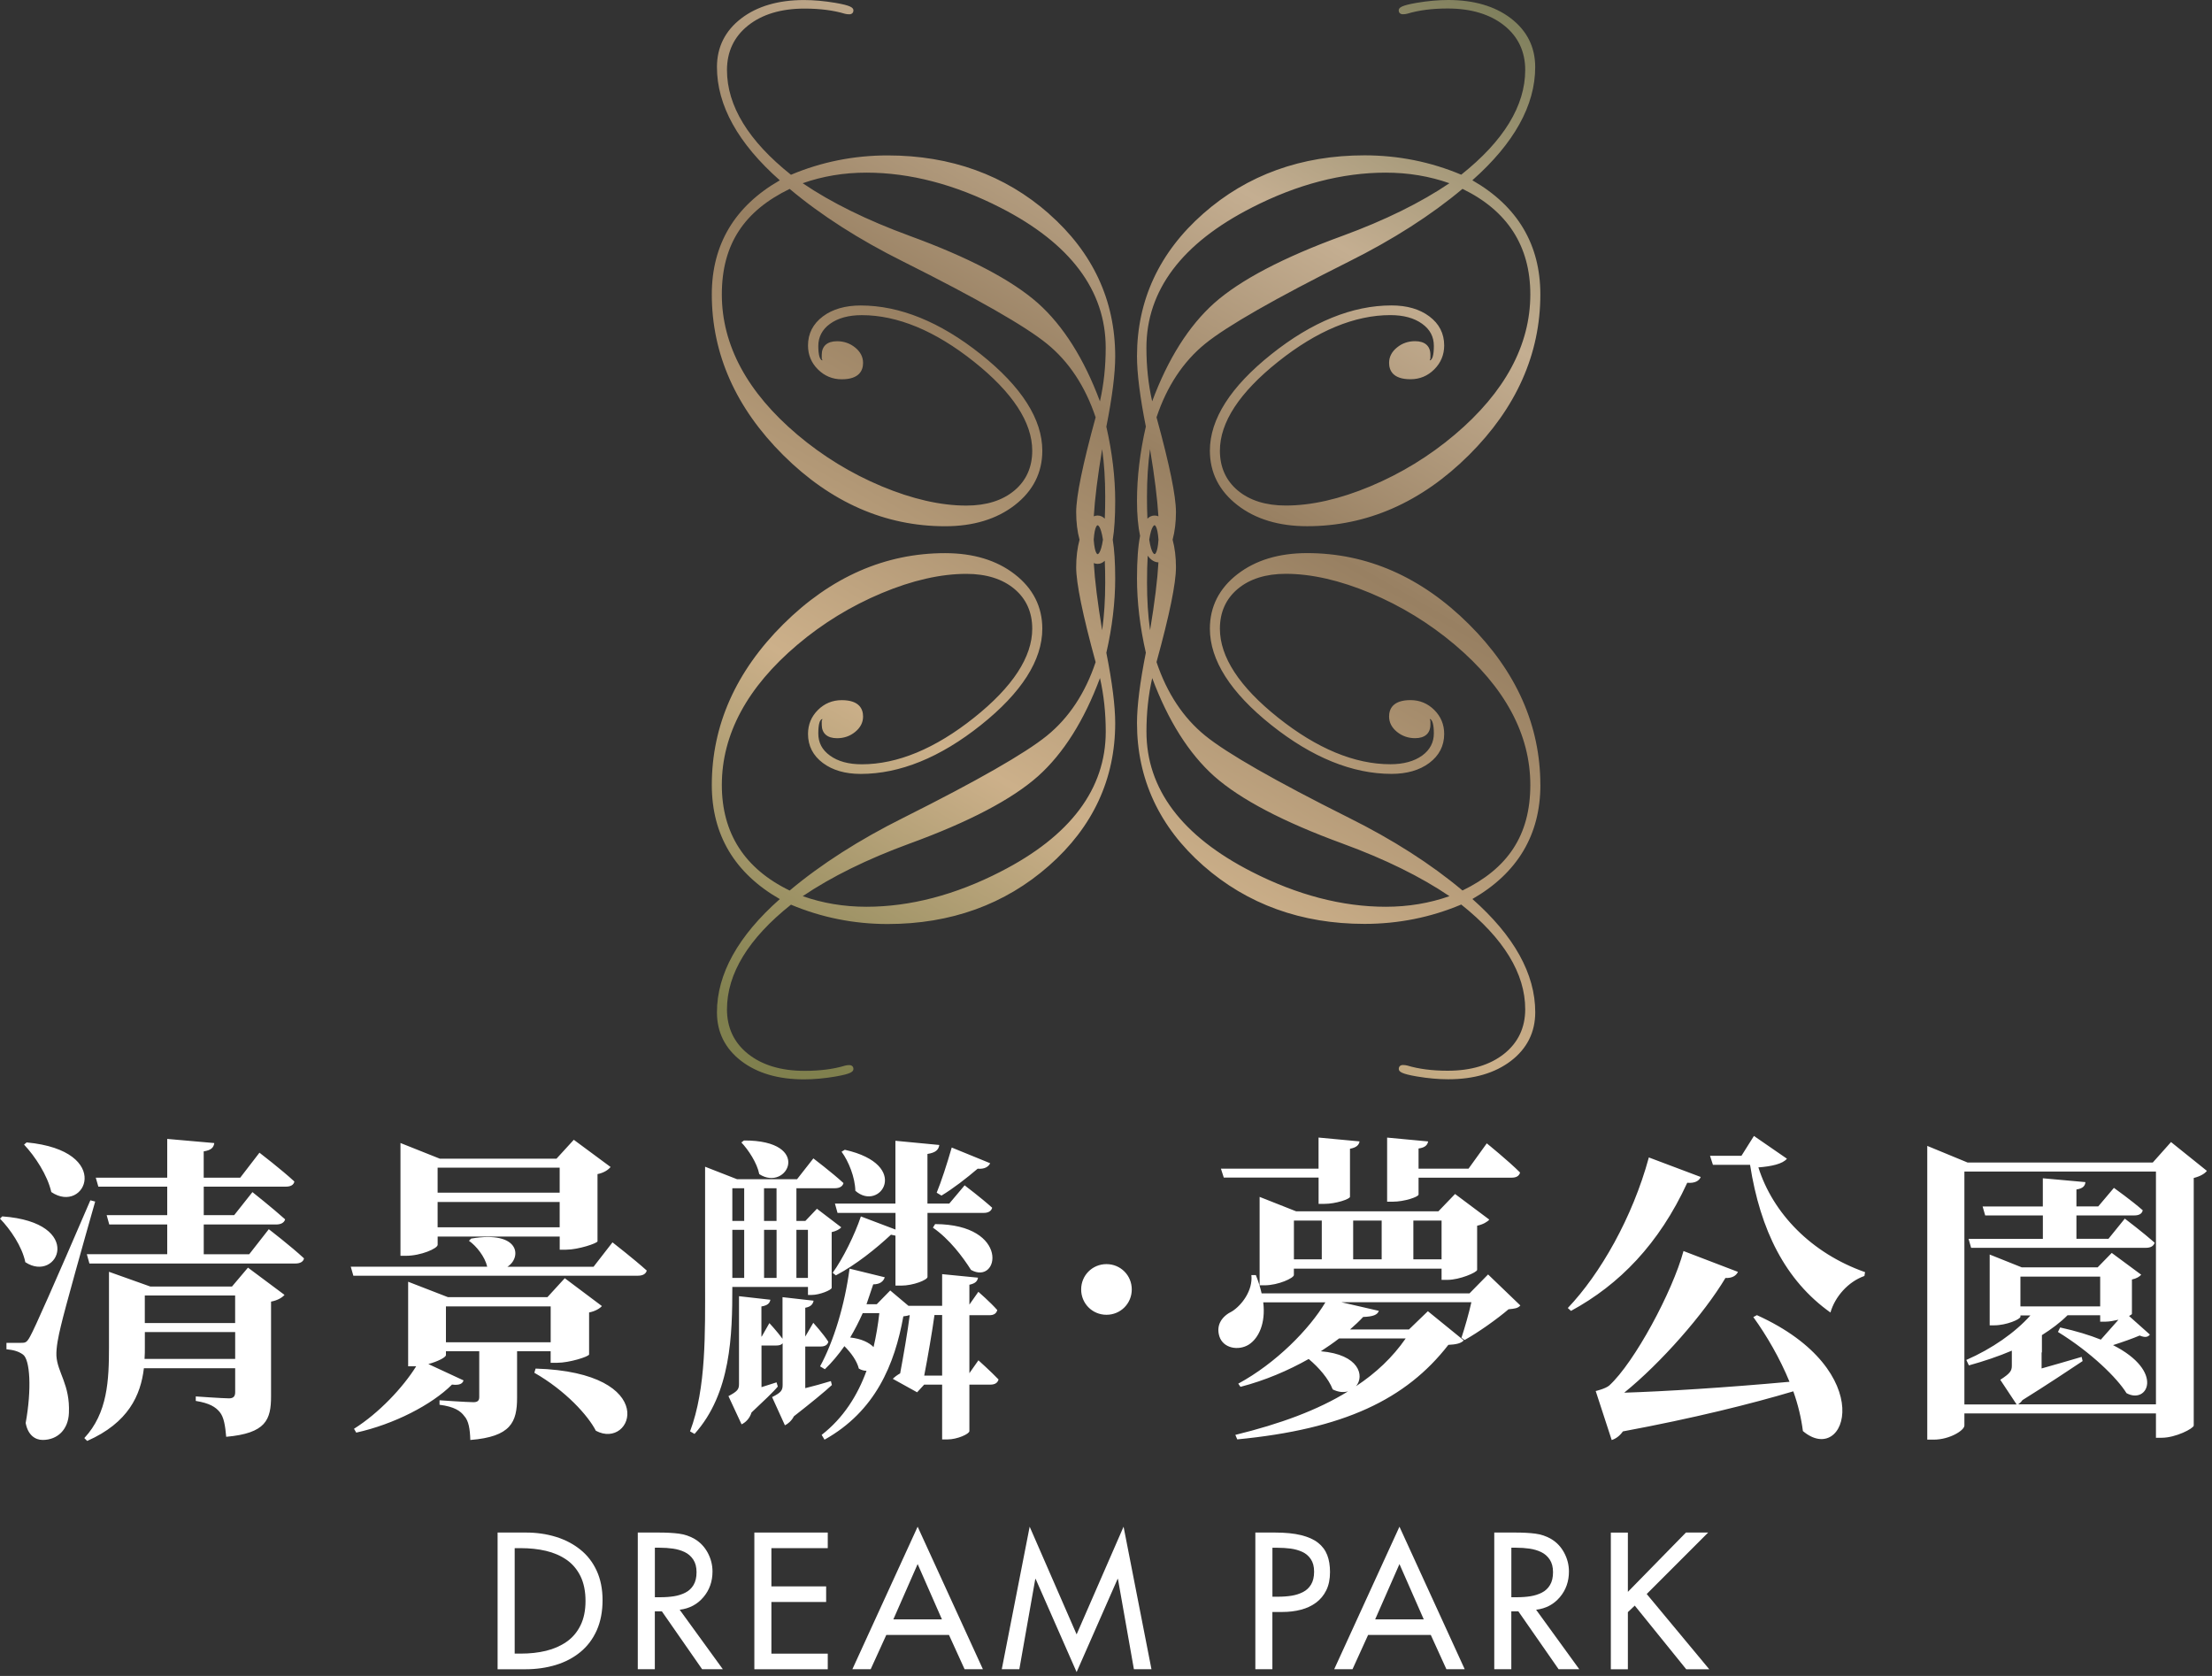<svg width="264" height="200" viewBox="0 0 264 200" fill="none" xmlns="http://www.w3.org/2000/svg">
<rect x="0" y="0" width="264" height="200" fill="#333333" stroke="none"/>
<path d="M0.271 145.157C10.249 145.886 6.925 153.185 3.023 150.625C2.643 148.752 1.228 146.687 0 145.428L0.265 145.163L0.271 145.157ZM11.357 143.399C10.057 147.946 7.726 156.244 7.268 158.231C6.961 159.491 6.696 160.791 6.732 161.785C6.847 163.809 8.376 165.224 8.225 168.626C8.147 170.577 6.888 171.836 5.088 171.836C4.209 171.836 3.33 171.264 3.064 169.812C3.793 165.796 3.6 162.206 2.721 161.629C2.185 161.249 1.576 161.093 0.77 161.015V160.25H2.45C3.023 160.25 3.179 160.25 3.595 159.485C4.129 158.542 6.526 153.126 10.785 143.238L11.357 143.388V143.399ZM3.179 136.329C13.652 137.322 10.176 145.007 6.123 142.254C5.666 140.231 4.172 137.973 2.872 136.594L3.179 136.329ZM29.598 151.276L33.957 154.527C33.692 154.834 33.156 155.178 32.35 155.328V166.608C32.35 169.438 31.736 171.04 26.996 171.462C26.882 170.161 26.731 169.131 26.231 168.517C25.732 167.903 25.009 167.445 23.365 167.18V166.644C23.365 166.644 26.616 166.873 27.34 166.873C27.875 166.873 28.068 166.608 28.068 166.145V163.278H17.174C16.794 166.488 15.337 169.776 10.405 171.956L10.062 171.613C12.85 168.631 13.007 164.693 13.007 160.755V151.77L17.939 153.528H27.688L29.598 151.27V151.276ZM32.079 146.687C32.079 146.687 34.717 148.711 36.283 150.167C36.205 150.589 35.789 150.781 35.253 150.781H10.671L10.364 149.673H19.957V146.12H13.038L12.731 145.012H19.957V141.609H11.737L11.43 140.537H19.957V135.912L25.576 136.407C25.498 136.906 25.269 137.249 24.312 137.4V140.537H28.672L30.966 137.556C30.966 137.556 33.603 139.58 35.133 140.995C35.055 141.417 34.675 141.609 34.103 141.609H24.317V145.012H27.948L30.128 142.26C30.128 142.26 32.537 144.169 34.03 145.511C33.916 145.933 33.494 146.125 32.958 146.125H24.317V149.678H29.743L32.074 146.697L32.079 146.687ZM28.068 162.17V158.96H17.288V160.718C17.288 161.218 17.288 161.676 17.252 162.17H28.073H28.068ZM17.283 154.6V157.888H28.063V154.6H17.283ZM73.102 148.258C73.102 148.258 75.661 150.245 77.191 151.624C77.076 152.046 76.691 152.238 76.119 152.238H42.172L41.865 151.166H58.149C57.884 149.98 56.849 148.68 55.969 148.071L56.235 147.805C62.124 146.812 62.275 150.1 60.553 151.172H70.838L73.091 148.269L73.102 148.258ZM61.713 161.254V166.795C61.713 169.698 60.985 171.456 56.131 171.841C56.094 170.541 55.938 169.547 55.402 168.975C54.981 168.403 54.258 167.867 52.458 167.638V167.102C52.458 167.102 55.746 167.331 56.511 167.331C57.046 167.331 57.197 167.102 57.197 166.717V161.249H53.222V161.707C53.222 161.972 52.265 162.472 51.121 162.779L55.324 164.73C55.21 165.109 54.867 165.343 53.946 165.229C51.537 167.638 47.026 169.969 42.516 170.962L42.25 170.504C45.231 168.631 48.098 165.572 49.669 163.049H48.712V152.956L53.451 154.793H65.339L67.405 152.535L71.837 155.859C71.608 156.124 71.073 156.473 70.308 156.624V161.634C70.271 161.899 67.935 162.628 66.52 162.628H65.719V161.249H61.708L61.713 161.254ZM52.229 148.56C52.229 148.981 50.241 149.861 48.447 149.861H47.796V136.401L52.499 138.274H66.416L68.482 136.016L72.878 139.268C72.612 139.575 72.113 139.955 71.312 140.111V148.138C71.275 148.367 69.017 149.132 67.566 149.132H66.801V147.566H52.234V148.56H52.229ZM52.229 139.346V142.327H66.796V139.346H52.229ZM66.796 146.458V143.441H52.229V146.458H66.796ZM53.222 160.182H65.724V155.901H53.222V160.182ZM63.929 163.32C78.954 163.777 75.516 173.106 71.114 170.738C70.198 168.944 67.519 165.957 63.773 163.819L63.924 163.32H63.929ZM87.403 153.57C87.403 159.303 87.253 166.264 82.893 171.118L82.357 170.811C84.308 165.65 84.152 158.96 84.152 152.805V139.232L87.976 140.725H95.124L97.075 138.238C97.075 138.238 99.291 139.918 100.67 141.183C100.556 141.604 100.176 141.797 99.64 141.797H95.051V145.698H96.123L97.502 144.247L100.405 146.463C100.212 146.692 99.791 146.921 99.26 147.035V153.69C99.224 153.955 97.809 154.532 96.888 154.532H96.43V153.575H87.409L87.403 153.57ZM99.297 165.271C98.532 165.999 96.659 167.528 94.749 169.016C94.484 169.552 94.021 169.932 93.678 170.088L92.148 166.722C93.22 166.186 93.407 165.921 93.407 165.271V160.302C93.256 160.495 92.986 160.567 92.642 160.567H90.884V165.536C91.456 165.343 92.07 165.156 92.679 164.964L92.83 165.463C92.372 166.035 91.035 167.3 89.693 168.559C89.464 169.323 88.928 169.781 88.506 169.974L86.94 166.608C88.012 166.035 88.2 165.806 88.2 165.156V154.683L91.945 155.105C91.867 155.526 91.602 155.791 90.874 155.906V159.501H90.91L91.826 157.893C91.826 157.893 92.783 158.923 93.392 159.766V154.798L97.101 155.219C97.023 155.641 96.758 155.948 96.107 156.062V159.501L97.065 157.857C97.065 157.857 98.251 159.158 98.859 160.115C98.781 160.5 98.438 160.687 97.944 160.687H96.107V165.656C97.065 165.427 98.131 165.12 99.166 164.813L99.281 165.271H99.297ZM87.403 141.797V145.698H88.819V141.797H87.403ZM87.403 152.498H88.819V146.765H87.403V152.498ZM88.782 136.1C97.08 136.063 93.98 142.291 90.619 140.116C90.353 138.779 89.318 137.213 88.48 136.334L88.787 136.105L88.782 136.1ZM92.679 141.797H91.186V145.698H92.679V141.797ZM91.191 152.498H92.684V146.765H91.191V152.498ZM95.051 146.765V152.498H96.425V146.765H95.051ZM116.767 162.326C116.767 162.326 118.26 163.663 119.176 164.62C119.061 165.042 118.718 165.234 118.218 165.234H115.695V170.78C115.695 171.123 114.244 171.774 113.094 171.774H112.443V165.234H110.3L109.457 166.15L106.554 164.542C106.783 164.313 107.09 164.084 107.433 163.892C107.813 161.868 108.349 158.767 108.578 156.936C108.349 157.014 108.12 157.05 107.813 157.087C106.783 162.82 104.489 168.403 98.407 171.805L98.064 171.233C100.665 169.209 102.345 166.53 103.417 163.585C103.152 163.585 102.803 163.507 102.501 163.32C102.272 162.404 101.586 161.447 100.779 160.645C100.051 161.676 99.286 162.596 98.448 163.398L97.876 163.054C99.484 160.11 100.821 155.75 101.393 151.395L105.597 152.425C105.446 152.883 105.061 153.268 104.218 153.268C103.953 154.069 103.682 154.876 103.417 155.641H104.64L106.247 153.997L108.427 155.833H112.443V152.051L116.725 152.472C116.647 152.894 116.418 153.159 115.695 153.315V155.687L116.767 154.158C116.767 154.158 118.182 155.38 119.025 156.338C118.91 156.759 118.603 156.952 118.067 156.952H115.695V163.871L116.767 162.342V162.326ZM106.866 143.628V136.136L112.105 136.636C112.027 137.171 111.72 137.551 110.69 137.707V143.633H113.292L115.128 141.453C115.128 141.453 117.152 142.983 118.416 144.127C118.302 144.549 117.922 144.741 117.422 144.741H110.695V152.389C110.695 152.732 109.015 153.419 107.558 153.419H106.872V147.457C106.721 147.421 106.528 147.379 106.336 147.342C104.614 148.95 102.168 150.937 99.76 152.196L99.38 151.89C100.602 150.209 102.018 147.342 102.746 145.163L106.877 146.729V144.741H99.957L99.65 143.633H106.877L106.866 143.628ZM100.821 137.208C108.849 139.003 105.025 144.7 102.085 142.103C102.049 140.496 101.284 138.587 100.441 137.442L100.821 137.213V137.208ZM102.964 156.707C102.507 157.737 102.007 158.695 101.471 159.61C102.85 159.761 103.729 160.224 104.26 160.755C104.567 159.418 104.796 158.081 104.947 156.702H102.959L102.964 156.707ZM112.443 164.157V156.931H111.528C111.263 158.882 110.727 161.977 110.305 164.157H112.449H112.443ZM111.606 146.078C120.591 146.115 119.254 153.419 115.888 151.546C114.894 149.98 113.328 147.878 111.341 146.5L111.606 146.078ZM111.793 142.332C112.329 141.032 113.016 138.93 113.588 136.942L118.177 138.815C117.984 139.237 117.49 139.544 116.684 139.466C115.347 140.61 113.703 141.875 112.365 142.676L111.793 142.332ZM132.057 150.854C133.738 150.854 135.075 152.191 135.075 153.877C135.075 155.563 133.738 156.9 132.057 156.9C130.377 156.9 129.035 155.563 129.035 153.877C129.035 152.191 130.372 150.854 132.057 150.854ZM181.456 155.786C181.149 156.13 180.805 156.166 180.041 156.244C178.704 157.389 176.446 158.996 174.802 159.912L174.422 159.647C174.802 158.502 175.301 156.78 175.608 155.401H160.089L164.563 156.431C164.412 156.889 163.913 157.118 162.69 157.16C162.232 157.654 161.696 158.153 161.124 158.653H168.158L170.416 156.473L174.698 159.954C174.391 160.297 173.818 160.448 172.861 160.489C167.815 166.987 160.396 170.546 147.665 171.769L147.436 171.233C152.748 169.932 157.264 168.288 160.895 166.035C160.359 166.186 159.751 166.15 159.059 165.806C158.559 164.506 157.378 163.169 156.192 162.175C153.747 163.554 150.995 164.735 148.05 165.499L147.785 165.12C152.295 162.674 156.27 158.622 158.185 155.412H150.766C151.073 157.899 150.23 159.693 149.044 160.458C147.821 161.223 145.985 160.916 145.527 159.464C145.105 158.086 145.87 157.056 147.056 156.483C148.201 155.755 149.543 153.997 149.351 152.165H149.887C150.193 152.93 150.422 153.658 150.573 154.345H175.384L177.601 152.087L181.461 155.797L181.456 155.786ZM145.709 139.461H157.368V135.751L162.263 136.209C162.185 136.63 161.92 136.937 161.119 137.088V142.821C161.119 143.087 159.438 143.664 158.06 143.664H157.373V140.527H146.057L145.714 139.455L145.709 139.461ZM173.657 142.483L177.746 145.542C177.517 145.808 177.018 146.115 176.295 146.271V151.546C176.258 151.853 174.193 152.732 172.778 152.732H172.05V151.395H154.423V152.16C154.423 152.503 152.587 153.383 150.906 153.383H150.334V142.832L154.694 144.554H171.67L173.657 142.488V142.483ZM154.428 150.282H157.753V145.657H154.428V150.282ZM159.818 159.725C159.132 160.26 158.403 160.755 157.638 161.254C162.227 161.634 162.877 164.199 161.842 165.421C164.214 163.855 166.202 161.983 167.768 159.725H159.818ZM161.499 145.657V150.282H164.901V145.657H161.499ZM169.297 142.561C169.297 142.827 167.617 143.404 166.238 143.404H165.552V135.756L170.447 136.214C170.369 136.599 170.14 136.942 169.303 137.057V139.466H175.265L177.445 136.443C177.445 136.443 180.004 138.508 181.419 139.924C181.305 140.345 180.962 140.537 180.426 140.537H169.303V142.561H169.297ZM168.683 145.657V150.282H172.05V145.657H168.683ZM202.979 140.459C202.786 140.917 202.292 141.224 201.371 141.146C198.005 148.451 193.266 153.305 187.496 156.437L187.116 156.093C190.977 152.04 194.837 145.313 196.788 138.123L202.979 140.454V140.459ZM209.669 156.936C224.388 163.59 220.335 175.135 215.174 170.775C214.981 169.245 214.602 167.638 214.029 166.035C209.019 167.528 202.141 169.245 193.692 170.817C193.313 171.352 192.849 171.696 192.355 171.847L190.446 165.999C190.446 165.999 191.59 165.734 192.053 165.349C195.071 162.596 199.623 154.111 200.924 149.293L207.422 151.78C207.229 152.202 206.772 152.545 205.929 152.509C203.369 156.79 198.245 162.638 193.848 166.197C198.666 166.046 206.08 165.583 213.577 164.896C212.432 162.107 210.861 159.392 209.258 157.175L209.68 156.946L209.669 156.936ZM213.264 138.28C212.765 138.893 211.428 139.195 209.862 139.31C211.584 144.778 216.167 149.554 222.593 151.811L222.515 152.269C220.564 152.956 218.998 154.756 218.462 156.629C213.072 152.805 210.091 146.807 208.868 139.003H204.436L204.092 137.931H207.838L209.331 135.559L213.27 138.274L213.264 138.28ZM263.386 139.731C263.121 140.074 262.585 140.381 261.82 140.574V170.125C261.784 170.468 259.677 171.576 257.996 171.576H257.31V168.668H234.449V170.119C234.449 170.692 232.691 171.8 230.782 171.8H230.017V136.745L234.834 138.732H256.93L259.11 136.287L263.391 139.726L263.386 139.731ZM257.31 167.601V139.809H234.449V167.601H240.682L238.731 164.657C239.917 163.892 240.11 163.585 240.11 162.976V161.181C238.502 161.868 236.785 162.44 234.985 162.94L234.678 162.289C237.737 160.952 240.49 159.038 242.326 156.978H241.14V157.129C241.14 157.435 239.459 158.159 238.003 158.159H237.467V149.71L241.291 151.239H250.354L252.034 149.517L255.551 152.118C255.359 152.347 254.979 152.576 254.443 152.691V156.78C254.443 156.858 254.292 156.931 254.1 157.045L256.586 159.262C256.357 159.569 256.014 159.647 255.364 159.376C254.563 159.719 253.376 160.141 252.19 160.521C258.381 163.658 256.321 167.633 253.798 166.254C252.69 164.459 249.594 161.4 245.614 158.949L245.879 158.414C247.789 158.835 249.396 159.329 250.733 159.865C251.42 159.1 252.185 158.221 252.835 157.493C252.299 157.607 251.764 157.722 251.306 157.722H250.655V156.957H246.759C245.879 157.836 244.849 158.601 243.7 159.329V161.395H243.663V163.304C245.115 162.883 246.8 162.425 248.444 161.925L248.559 162.425C247.185 163.34 244.313 165.255 241.374 167.086C241.223 167.315 241.031 167.466 240.875 167.586H257.315L257.31 167.601ZM253.6 145.428C253.6 145.428 255.816 147.108 257.153 148.295C257.039 148.716 256.654 148.908 256.123 148.908H235.251L234.944 147.837H243.814V145.048H236.931L236.624 143.976H243.809V140.61L248.892 141.068C248.855 141.526 248.585 141.833 247.82 141.947V143.971H250.421L252.294 141.755C252.294 141.755 254.438 143.284 255.733 144.429C255.655 144.85 255.275 145.043 254.739 145.043H247.82V147.832H251.644L253.595 145.423L253.6 145.428ZM250.655 152.347H241.135V155.901H250.655V152.347Z" fill="white"/>
<path d="M125.185 25.498C119.946 20.888 113.468 18.547 105.94 18.547C101.913 18.547 98.032 19.322 94.401 20.857C89.334 16.825 86.764 12.627 86.764 8.366C86.764 6.17 87.606 4.386 89.271 3.054C90.957 1.706 93.23 1.025 96.024 1.025C97.856 1.025 99.479 1.233 100.842 1.644C101.003 1.686 101.175 1.706 101.362 1.706C101.705 1.706 101.856 1.478 101.856 1.254C101.856 0.9 101.508 0.65 99.682 0.338C98.381 0.12 97.127 0.005 95.951 0.005C92.887 0.005 90.369 0.744 88.47 2.195C86.545 3.668 85.567 5.624 85.567 8.007C85.567 12.575 88.09 17.116 93.069 21.518C87.684 24.603 84.953 29.181 84.953 35.133C84.953 42.235 87.825 48.691 93.485 54.32C99.146 59.949 105.644 62.8 112.797 62.8C116.158 62.8 118.957 61.952 121.116 60.277C123.296 58.586 124.399 56.401 124.399 53.784C124.399 50.028 121.928 46.152 117.058 42.276C112.209 38.416 107.387 36.455 102.725 36.455C100.889 36.455 99.369 36.892 98.215 37.755C97.034 38.64 96.435 39.805 96.435 41.225C96.435 42.339 96.831 43.301 97.616 44.081C98.402 44.862 99.354 45.263 100.457 45.263C102.564 45.263 103.006 44.196 103.006 43.306C103.006 42.599 102.689 41.98 102.059 41.47C101.45 40.976 100.722 40.721 99.905 40.721C98.724 40.721 98.074 41.298 98.074 42.349V42.817L98.121 42.89C98.142 42.921 98.147 42.973 98.147 43.01C97.84 42.958 97.663 42.333 97.663 41.288C97.663 40.242 98.116 39.326 99.052 38.65C100.004 37.958 101.284 37.609 102.855 37.609C107.111 37.609 111.616 39.477 116.247 43.166C120.861 46.839 123.197 50.408 123.197 53.784C123.197 55.746 122.485 57.343 121.075 58.529C119.649 59.726 117.719 60.334 115.331 60.334C112.277 60.334 108.88 59.559 105.233 58.035C101.575 56.505 98.188 54.429 95.166 51.875C89.183 46.818 86.15 41.184 86.15 35.138C86.15 29.093 88.876 25.149 94.245 22.543C97.991 25.69 102.559 28.614 107.834 31.236C116.595 35.622 122.354 38.91 124.951 41.022C127.573 43.15 129.524 46.1 130.762 49.804C129.222 55.407 128.441 59.216 128.441 61.12C128.441 62.317 128.577 63.425 128.842 64.408C128.577 65.391 128.441 66.499 128.441 67.696C128.441 69.6 129.222 73.403 130.762 79.012C129.529 82.711 127.573 85.666 124.951 87.794C122.354 89.901 116.595 93.194 107.834 97.58C102.559 100.207 97.991 103.131 94.245 106.273C88.871 103.667 86.15 99.432 86.15 93.678C86.15 87.632 89.183 82.003 95.166 76.941C98.188 74.381 101.581 72.311 105.233 70.781C108.88 69.252 112.277 68.482 115.331 68.482C117.719 68.482 119.649 69.09 121.075 70.287C122.485 71.473 123.197 73.065 123.197 75.032C123.197 78.403 120.861 81.977 116.247 85.65C111.616 89.339 107.111 91.207 102.855 91.207C101.279 91.207 99.999 90.858 99.052 90.166C98.116 89.49 97.663 88.626 97.663 87.528C97.663 86.431 97.835 85.864 98.147 85.801C98.147 85.858 98.136 85.9 98.121 85.926L98.074 85.999V86.467C98.074 87.518 98.724 88.095 99.905 88.095C100.722 88.095 101.45 87.846 102.059 87.346C102.689 86.836 103.006 86.217 103.006 85.51C103.006 84.615 102.564 83.553 100.457 83.553C99.354 83.553 98.397 83.949 97.616 84.729C96.831 85.51 96.435 86.472 96.435 87.585C96.435 89.006 97.034 90.176 98.215 91.056C99.369 91.919 100.883 92.356 102.725 92.356C107.387 92.356 112.209 90.4 117.058 86.535C121.928 82.659 124.399 78.783 124.399 75.026C124.399 72.41 123.296 70.225 121.116 68.534C118.962 66.858 116.163 66.01 112.797 66.01C105.644 66.01 99.151 68.861 93.485 74.491C87.825 80.12 84.953 86.571 84.953 93.678C84.953 99.629 87.684 104.208 93.069 107.293C88.09 111.694 85.567 116.236 85.567 120.804C85.567 123.187 86.545 125.138 88.47 126.615C90.374 128.072 92.892 128.806 95.951 128.806C97.127 128.806 98.381 128.696 99.682 128.473C101.508 128.16 101.856 127.911 101.856 127.557C101.856 127.333 101.705 127.104 101.362 127.104C101.175 127.104 101.003 127.125 100.837 127.172C99.479 127.583 97.861 127.791 96.024 127.791C93.23 127.791 90.957 127.11 89.271 125.762C87.606 124.43 86.764 122.646 86.764 120.45C86.764 116.189 89.334 111.986 94.401 107.959C98.032 109.488 101.913 110.269 105.94 110.269C113.474 110.269 119.946 107.933 125.185 103.318C130.434 98.698 133.098 92.97 133.098 86.295C133.098 84.256 132.744 81.436 132.042 77.903C132.744 74.834 133.098 71.853 133.098 69.038C133.098 67.134 132.999 65.579 132.806 64.413C132.999 63.243 133.098 61.687 133.098 59.788C133.098 56.974 132.744 53.992 132.042 50.923C132.744 47.39 133.098 44.571 133.098 42.531C133.098 35.856 130.434 30.128 125.185 25.508V25.498ZM119.415 104.026C113.999 106.804 108.609 108.209 103.407 108.209C100.727 108.209 98.173 107.782 95.806 106.944C99.219 104.634 103.5 102.522 108.542 100.675C115.601 98.105 120.768 95.4 123.884 92.632C126.907 89.927 129.394 85.988 131.282 80.916C131.74 82.934 131.969 85.078 131.969 87.31C131.969 94.151 127.744 99.775 119.41 104.026H119.415ZM108.542 28.136C103.495 26.289 99.213 24.182 95.8 21.866C98.168 21.029 100.722 20.602 103.401 20.602C108.609 20.602 113.994 22.012 119.41 24.785C127.739 29.036 131.964 34.66 131.964 41.501C131.964 43.733 131.735 45.876 131.277 47.895C129.388 42.822 126.902 38.884 123.879 36.179C120.757 33.416 115.596 30.711 108.536 28.136H108.542ZM130.996 66.135C130.996 66.135 130.653 66.115 130.533 64.408C130.647 62.696 130.991 62.681 130.996 62.681C131.012 62.681 131.376 62.702 131.636 64.408C131.376 66.12 131.012 66.135 130.996 66.135ZM130.543 67.197C130.689 67.259 130.84 67.29 130.996 67.29C131.319 67.29 131.605 67.165 131.854 66.916C131.891 67.701 131.906 68.586 131.906 69.553C131.906 71.582 131.782 73.476 131.542 75.214C130.996 71.936 130.663 69.246 130.543 67.197ZM131.854 61.895C131.605 61.645 131.319 61.521 130.996 61.521C130.84 61.521 130.689 61.552 130.543 61.614C130.663 59.564 130.996 56.875 131.542 53.597C131.787 55.33 131.906 57.228 131.906 59.258C131.906 60.23 131.891 61.115 131.854 61.895ZM183.839 93.673C183.839 86.571 180.967 80.115 175.306 74.485C169.646 68.856 163.148 66.005 156 66.005C152.639 66.005 149.84 66.853 147.681 68.528C145.501 70.219 144.398 72.404 144.398 75.021C144.398 78.778 146.869 82.653 151.739 86.529C156.587 90.39 161.41 92.351 166.072 92.351C167.908 92.351 169.427 91.914 170.582 91.05C171.763 90.166 172.362 89.001 172.362 87.58C172.362 86.467 171.966 85.504 171.181 84.724C170.395 83.944 169.443 83.548 168.34 83.548C166.233 83.548 165.786 84.615 165.786 85.504C165.786 86.212 166.103 86.831 166.733 87.341C167.341 87.835 168.07 88.09 168.886 88.09C170.067 88.09 170.718 87.513 170.718 86.462V85.993L170.671 85.921C170.671 85.921 170.645 85.853 170.645 85.801C170.952 85.853 171.129 86.477 171.129 87.523C171.129 88.569 170.676 89.484 169.74 90.161C168.788 90.848 167.508 91.201 165.937 91.201C161.681 91.201 157.175 89.334 152.545 85.645C147.93 81.972 145.594 78.403 145.594 75.026C145.594 73.065 146.307 71.468 147.717 70.282C149.143 69.085 151.073 68.476 153.461 68.476C156.515 68.476 159.912 69.252 163.559 70.776C167.216 72.305 170.603 74.381 173.626 76.936C179.609 81.993 182.642 87.627 182.642 93.673C182.642 99.718 179.916 103.662 174.547 106.268C170.801 103.12 166.233 100.197 160.958 97.575C152.196 93.189 146.437 89.901 143.841 87.788C141.219 85.661 139.268 82.706 138.03 79.007C139.591 73.325 140.35 69.621 140.35 67.691C140.35 66.494 140.215 65.386 139.95 64.403C140.215 63.419 140.35 62.311 140.35 61.115C140.35 59.185 139.591 55.486 138.03 49.799C139.263 46.1 141.219 43.145 143.841 41.017C146.437 38.91 152.196 35.617 160.958 31.231C166.233 28.604 170.801 25.68 174.547 22.538C179.921 25.144 182.642 29.379 182.642 35.133C182.642 41.178 179.609 46.808 173.626 51.87C170.603 54.429 167.216 56.5 163.559 58.03C159.912 59.559 156.515 60.329 153.461 60.329C151.073 60.329 149.143 59.721 147.717 58.524C146.307 57.338 145.594 55.74 145.594 53.779C145.594 50.408 147.93 46.834 152.545 43.161C157.175 39.472 161.681 37.604 165.937 37.604C167.513 37.604 168.793 37.953 169.74 38.645C170.676 39.321 171.129 40.185 171.129 41.282C171.129 42.38 170.957 42.947 170.645 43.01C170.645 42.968 170.645 42.916 170.671 42.885L170.718 42.812V42.344C170.718 41.293 170.067 40.715 168.886 40.715C168.07 40.715 167.341 40.965 166.733 41.465C166.103 41.974 165.786 42.594 165.786 43.301C165.786 44.196 166.228 45.257 168.34 45.257C169.443 45.257 170.4 44.862 171.181 44.076C171.966 43.296 172.362 42.333 172.362 41.22C172.362 39.8 171.763 38.629 170.582 37.75C169.427 36.886 167.914 36.449 166.072 36.449C161.41 36.449 156.587 38.406 151.739 42.271C146.869 46.147 144.398 50.023 144.398 53.779C144.398 56.396 145.501 58.581 147.681 60.272C149.835 61.947 152.634 62.795 156 62.795C163.153 62.795 169.646 59.944 175.306 54.315C180.967 48.686 183.839 42.235 183.839 35.128C183.839 29.176 181.107 24.598 175.723 21.513C180.701 17.111 183.225 12.569 183.225 8.002C183.225 5.619 182.247 3.668 180.322 2.19C178.418 0.734 175.899 0 172.84 0C171.665 0 170.411 0.114 169.11 0.333C167.284 0.645 166.935 0.895 166.935 1.249C166.935 1.472 167.086 1.701 167.43 1.701C167.617 1.701 167.789 1.68 167.96 1.634C169.318 1.223 170.936 1.014 172.773 1.014C175.567 1.014 177.84 1.696 179.526 3.044C181.191 4.375 182.033 6.16 182.033 8.355C182.033 12.616 179.463 16.82 174.396 20.847C170.765 19.317 166.889 18.537 162.857 18.537C155.323 18.537 148.851 20.873 143.612 25.488C138.363 30.107 135.699 35.835 135.699 42.51C135.699 44.55 136.053 47.37 136.755 50.902C136.053 53.972 135.699 56.953 135.699 59.767C135.699 61.391 135.824 62.8 136.068 63.955C135.824 65.162 135.699 66.869 135.699 69.023C135.699 71.837 136.053 74.818 136.755 77.888C136.053 81.421 135.699 84.24 135.699 86.28C135.699 92.955 138.363 98.683 143.612 103.303C148.851 107.912 155.328 110.253 162.857 110.253C166.883 110.253 170.765 109.478 174.396 107.943C179.463 111.975 182.033 116.174 182.033 120.435C182.033 122.63 181.191 124.415 179.526 125.747C177.84 127.094 175.567 127.776 172.773 127.776C170.941 127.776 169.318 127.567 167.955 127.156C167.794 127.115 167.622 127.094 167.435 127.094C167.092 127.094 166.941 127.323 166.941 127.547C166.941 127.9 167.289 128.15 169.115 128.462C170.416 128.681 171.67 128.795 172.846 128.795C175.91 128.795 178.428 128.056 180.327 126.605C182.252 125.133 183.23 123.176 183.23 120.794C183.23 116.226 180.707 111.679 175.728 107.283C181.112 104.197 183.844 99.619 183.844 93.667L183.839 93.673ZM149.377 24.785C154.793 22.007 160.182 20.602 165.385 20.602C168.064 20.602 170.619 21.029 172.986 21.866C169.573 24.176 165.291 26.289 160.25 28.136C153.19 30.706 148.024 33.411 144.908 36.179C141.885 38.884 139.398 42.822 137.51 47.895C137.052 45.876 136.823 43.728 136.823 41.501C136.823 34.66 141.047 29.036 149.382 24.785H149.377ZM137.801 62.676C137.801 62.676 138.144 62.696 138.264 64.403C138.15 66.115 137.806 66.13 137.801 66.13C137.785 66.13 137.421 66.109 137.161 64.403C137.421 62.691 137.785 62.676 137.801 62.676ZM138.254 61.614C138.108 61.552 137.957 61.521 137.801 61.521C137.478 61.521 137.192 61.645 136.943 61.895C136.906 61.11 136.89 60.225 136.89 59.258C136.89 57.228 137.015 55.335 137.255 53.597C137.801 56.875 138.134 59.564 138.254 61.614ZM136.974 66.307C137.421 66.931 137.895 67.103 138.259 67.108C138.144 69.168 137.811 71.884 137.26 75.209C137.015 73.476 136.896 71.577 136.896 69.548C136.896 68.31 136.922 67.223 136.979 66.302L136.974 66.307ZM160.25 100.675C165.297 102.522 169.578 104.629 172.991 106.944C170.624 107.782 168.07 108.209 165.39 108.209C160.182 108.209 154.798 106.799 149.382 104.026C141.053 99.775 136.828 94.151 136.828 87.31C136.828 85.078 137.057 82.934 137.515 80.916C139.403 85.988 141.89 89.927 144.913 92.632C148.034 95.395 153.195 98.1 160.255 100.675H160.25Z" fill="url(#paint0_linear_20_423)"/>
<path d="M59.393 182.887H62.769C64.039 182.887 65.225 183.058 66.328 183.396C67.431 183.735 68.403 184.239 69.246 184.91C70.089 185.582 70.745 186.424 71.213 187.444C71.681 188.459 71.915 189.634 71.915 190.961C71.915 192.288 71.686 193.515 71.223 194.551C70.76 195.591 70.11 196.455 69.267 197.147C68.424 197.839 67.441 198.354 66.323 198.692C65.204 199.03 63.997 199.202 62.696 199.202H59.388V182.892L59.393 182.887ZM61.427 197.334H62.14C63.237 197.334 64.247 197.225 65.168 197.001C66.088 196.777 66.905 196.418 67.613 195.929C68.32 195.44 68.877 194.785 69.278 193.973C69.683 193.156 69.881 192.184 69.881 191.044C69.881 189.905 69.678 188.906 69.278 188.089C68.872 187.272 68.32 186.622 67.613 186.133C66.905 185.644 66.088 185.29 65.157 185.072C64.226 184.853 63.222 184.749 62.14 184.749H61.427V197.339V197.334Z" fill="white"/>
<path d="M86.264 199.197H83.798L78.996 192.293H78.153V199.197H76.119V182.887H78.585C79.537 182.887 80.349 182.928 81.02 183.017C81.691 183.105 82.315 183.313 82.893 183.646C83.553 184.036 84.079 184.583 84.464 185.29C84.844 185.998 85.036 186.747 85.036 187.538C85.036 188.719 84.677 189.744 83.954 190.597C83.231 191.455 82.289 191.955 81.119 192.1L86.269 199.197H86.264ZM78.153 190.607H78.804C79.407 190.607 79.959 190.566 80.448 190.488C80.937 190.41 81.389 190.264 81.8 190.056C82.211 189.848 82.534 189.546 82.773 189.145C83.012 188.75 83.132 188.24 83.132 187.621C83.132 187.002 83.002 186.513 82.742 186.117C82.482 185.722 82.138 185.42 81.717 185.217C81.29 185.014 80.827 184.879 80.323 184.806C79.818 184.733 79.277 184.697 78.7 184.697H78.158V190.602L78.153 190.607Z" fill="white"/>
<path d="M90.031 182.887H98.792V184.749H92.065V189.312H98.599V191.174H92.065V197.339H98.792V199.202H90.031V182.892V182.887Z" fill="white"/>
<path d="M105.779 195.107L103.916 199.197H101.731L109.52 182.189L117.308 199.197H115.123L113.26 195.107H105.774H105.779ZM109.52 186.648L106.622 193.245H112.418L109.52 186.648Z" fill="white"/>
<path d="M123.603 188.422H123.561L121.657 199.197H119.561L122.89 182.189L128.493 195.04L134.097 182.189L137.426 199.197H135.33L133.426 188.422H133.384L128.493 199.54L123.603 188.422Z" fill="white"/>
<path d="M151.858 199.197H149.824V182.887H152.16C153.398 182.887 154.444 182.991 155.287 183.199C156.13 183.407 156.806 183.709 157.31 184.109C157.815 184.505 158.179 184.994 158.403 185.571C158.627 186.149 158.736 186.825 158.736 187.605C158.736 188.443 158.59 189.161 158.294 189.77C157.997 190.373 157.591 190.867 157.071 191.252C156.551 191.637 155.947 191.918 155.266 192.095C154.579 192.277 153.835 192.366 153.029 192.366H151.858V199.202V199.197ZM151.858 190.545H152.509C153.112 190.545 153.663 190.503 154.153 190.425C154.642 190.347 155.094 190.201 155.505 189.993C155.916 189.785 156.239 189.483 156.478 189.083C156.717 188.687 156.837 188.178 156.837 187.558C156.837 186.939 156.707 186.456 156.447 186.065C156.187 185.675 155.843 185.384 155.422 185.191C154.995 184.999 154.532 184.869 154.038 184.801C153.539 184.739 152.998 184.702 152.404 184.702H151.863V190.545H151.858Z" fill="white"/>
<path d="M163.283 195.107L161.421 199.197H159.236L167.024 182.189L174.812 199.197H172.627L170.764 195.107H163.278H163.283ZM167.024 186.648L164.126 193.245H169.922L167.024 186.648Z" fill="white"/>
<path d="M188.484 199.197H186.018L181.216 192.293H180.374V199.197H178.339V182.887H180.805C181.757 182.887 182.569 182.928 183.24 183.017C183.911 183.105 184.536 183.313 185.113 183.646C185.774 184.036 186.299 184.583 186.679 185.29C187.059 185.998 187.251 186.747 187.251 187.538C187.251 188.719 186.892 189.744 186.169 190.597C185.446 191.455 184.504 191.955 183.334 192.1L188.484 199.197ZM180.374 190.607H181.024C181.627 190.607 182.179 190.566 182.668 190.488C183.157 190.41 183.61 190.264 184.021 190.056C184.432 189.848 184.754 189.546 184.993 189.145C185.233 188.75 185.352 188.24 185.352 187.621C185.352 187.002 185.222 186.513 184.962 186.117C184.702 185.722 184.359 185.42 183.937 185.217C183.511 185.014 183.048 184.879 182.543 184.806C182.038 184.733 181.497 184.697 180.92 184.697H180.379V190.602L180.374 190.607Z" fill="white"/>
<path d="M201.205 182.887H203.868L196.533 190.222L203.998 199.202H201.251L195.107 191.606L194.285 192.386V199.202H192.251V182.892H194.285V189.967L201.21 182.892L201.205 182.887Z" fill="white"/>
<defs>
<linearGradient id="paint0_linear_20_423" x1="95.941" y1="131.012" x2="172.851" y2="-2.201" gradientUnits="userSpaceOnUse">
<stop offset="0.03" stop-color="#80804E"/>
<stop offset="0.29" stop-color="#CCB08A"/>
<stop offset="0.57" stop-color="#988062"/>
<stop offset="0.78" stop-color="#C4AE91"/>
<stop offset="1" stop-color="#80805D"/>
</linearGradient>
</defs>
</svg>
